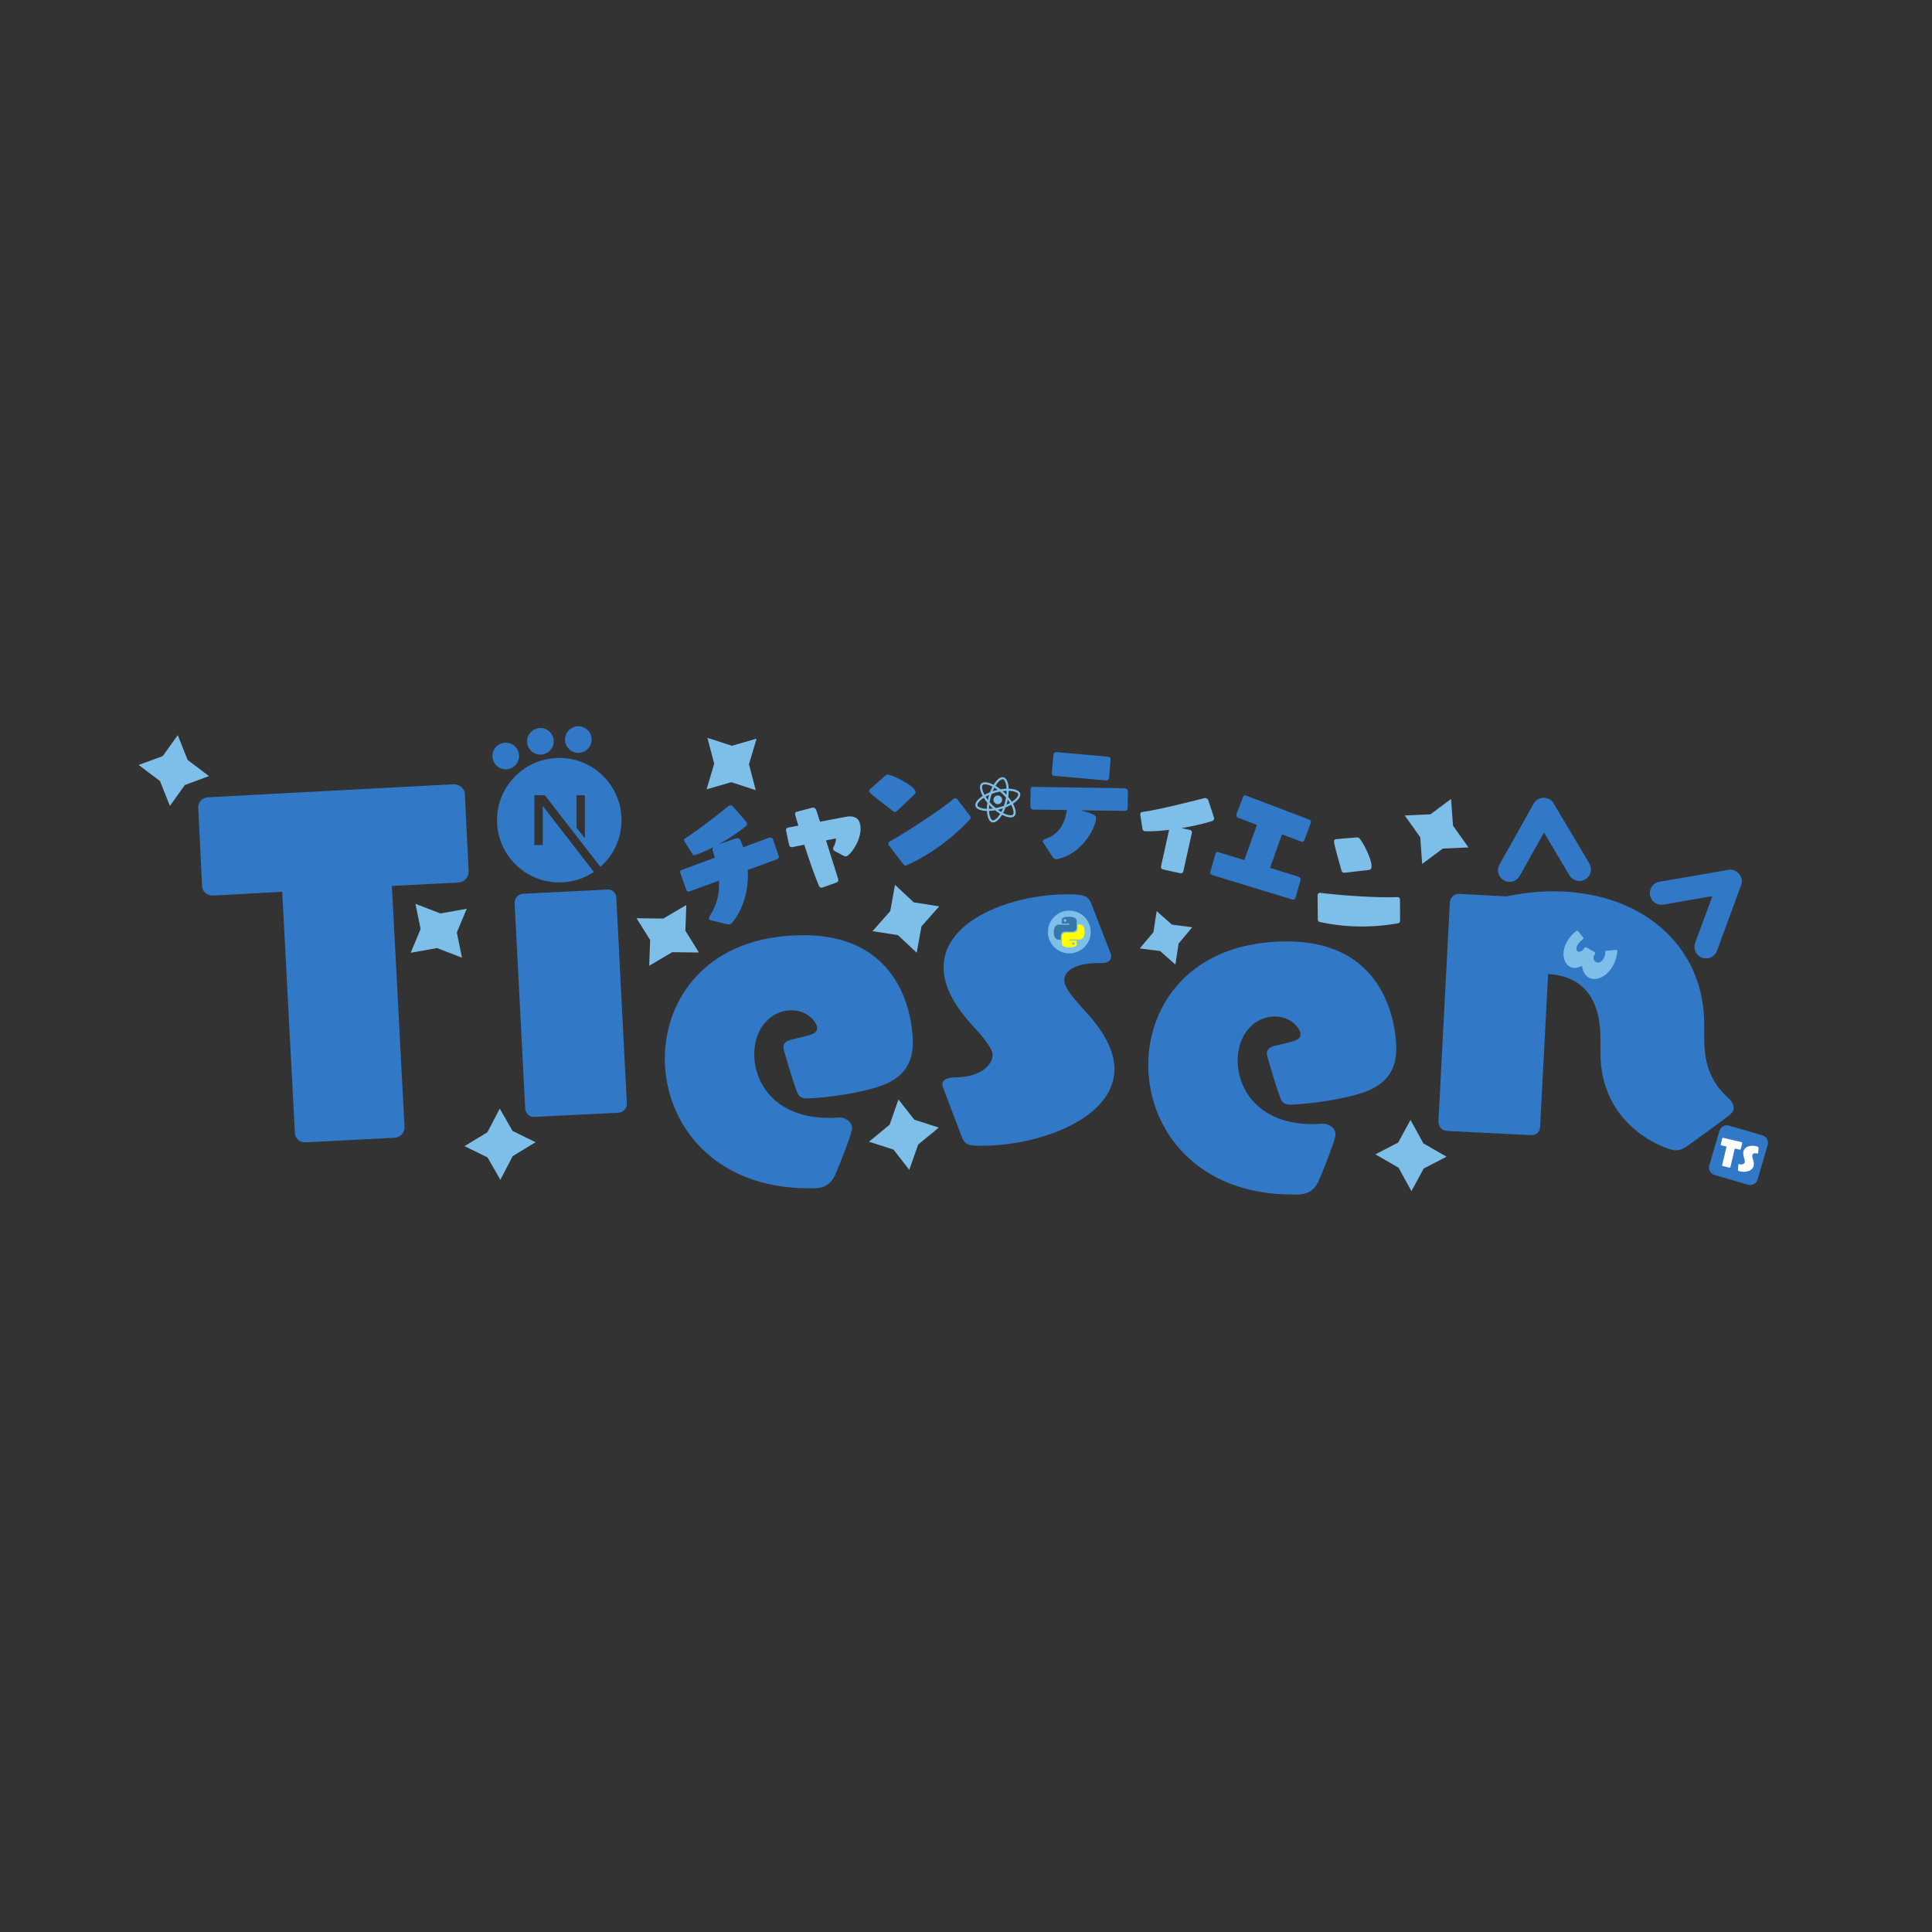 <?xml version="1.0" encoding="utf-8"?>
<!-- Generator: Adobe Illustrator 27.0.1, SVG Export Plug-In . SVG Version: 6.00 Build 0)  -->
<svg version="1.1" id="Layer_1" xmlns="http://www.w3.org/2000/svg" xmlns:xlink="http://www.w3.org/1999/xlink" x="0px" y="0px"
	 viewBox="0 0 1000 1000" style="enable-background:new 0 0 1000 1000;" xml:space="preserve">
<rect x="0" y="0" width="1000" height="1000" fill="#333333" stroke="none"/>
<style type="text/css">
	.st0{fill:#3178C6;}
	.st1{fill:none;}
	.st2{fill:#7DBFE8;}
	.st3{fill:#FFFFFF;}
	.st4{fill:#3776AB;}
	.st5{fill:#FFFF00;}
	.st6{fill:none;stroke:#3178C6;stroke-width:12;stroke-linecap:round;stroke-miterlimit:10;}
</style>
<path class="st0" d="M158.08,591.27h-0.44c-2.84,0-5.02-2.4-5.02-5.02l-6.55-124.67l-35.81,1.97c-3.06,0-5.68-2.18-5.68-5.02
	l-1.96-40.39v-0.44c0-2.62,2.18-4.8,5.02-5.02l40.83-2.18l86.46-4.58c2.84,0,5.68,2.18,5.68,5.24l1.97,39.96
	c0,2.84-2.18,5.46-5.24,5.68l-34.5,1.75l6.55,124.89v0.22c0,2.84-2.4,5.02-5.02,5.24L158.08,591.27z"/>
<path class="st0" d="M276.64,578.11h-0.44c-2.4,0-4.15-1.96-4.37-4.37l-5.46-106.33c0-2.62,1.75-4.58,4.37-4.8l43.67-2.18h0.44
	c2.18,0,4.15,1.97,4.15,4.15l5.46,106.55v0.44c0,2.18-1.97,4.15-4.15,4.37L276.64,578.11z"/>
<path class="st0" d="M418.56,615.06c-49.56,0-74.45-33.84-74.45-67.03c0-31.22,22.05-63.97,71.83-63.97
	c54.15,0,56.55,48.25,56.55,55.46c0,10.04-4.15,18.34-17.03,22.71c-10.26,3.49-26.42,5.9-37.77,6.33c-3.49,0-4.58-1.53-5.46-4.15
	c-2.62-7.21-6.77-21.4-6.77-22.27c0-2.4,1.75-3.49,4.59-4.15c11.35-2.62,12.88-3.06,12.88-6.11c0-1.96-4.15-8.95-13.32-8.95
	c-10.48,0-19.21,9.17-19.21,22.71c0,15.5,11.35,32.97,38.65,32.97c1.53,0,3.28,0,4.8-0.22h0.44c3.06,0,6.77,1.96,6.77,5.68
	c0,2.18-5.68,17.03-8.95,24.45c-1.75,3.49-4.58,6.55-10.92,6.55H418.56z"/>
<path class="st0" d="M506.11,593.01c-4.8,0-6.99-0.87-8.3-4.58l-9.61-25.33c-0.22-0.66-0.44-1.31-0.44-1.75
	c0-3.27,4.37-3.71,6.99-3.71c12.88-0.22,19-6.33,19-11.57c0-2.84-2.84-6.33-5.89-10.26l-5.9-6.55
	c-9.61-10.92-13.54-20.31-13.54-28.6c0-24.67,35.59-37.77,64.19-37.77c8.52,0,10.7,0.87,12.23,4.8l9.83,25.33
	c0.44,0.87,0.44,1.53,0.44,2.18c0,2.4-2.4,3.28-5.24,3.28H569c-13.1,0-18.12,4.37-18.12,8.73c0,3.71,3.27,7.86,11.57,17.03
	c10.04,10.92,14.41,20.74,14.41,29.04c0,25.76-39.08,39.74-68.34,39.74H506.11z"/>
<path class="st0" d="M668.78,618.28c-49.56,0-74.45-33.84-74.45-67.03c0-31.22,22.05-63.97,71.83-63.97
	c54.15,0,56.55,48.25,56.55,55.46c0,10.04-4.15,18.34-17.03,22.71c-10.26,3.49-26.42,5.9-37.77,6.33c-3.49,0-4.58-1.53-5.46-4.15
	c-2.62-7.21-6.77-21.4-6.77-22.27c0-2.4,1.75-3.49,4.59-4.15c11.35-2.62,12.88-3.06,12.88-6.11c0-1.96-4.15-8.95-13.32-8.95
	c-10.48,0-19.21,9.17-19.21,22.71c0,15.5,11.35,32.97,38.65,32.97c1.53,0,3.28,0,4.8-0.22h0.44c3.06,0,6.77,1.96,6.77,5.68
	c0,2.18-5.68,17.03-8.95,24.45c-1.75,3.49-4.58,6.55-10.92,6.55H668.78z"/>
<path class="st0" d="M893.88,567.69c-8.95-8.3-11.79-18.12-11.79-30.35v-7.21c0-13.33-3.45-25.15-9.57-35.08
	c-0.22-0.16-0.41-0.35-0.51-0.57c-0.12-0.25-0.22-0.5-0.33-0.75c-13.25-20.35-38.01-32.38-67.54-32.38
	c-7.86,0-15.94,0.87-24.45,2.62l-24.45-1.31h-0.44c-2.18,0-4.15,1.97-4.37,4.37l-5.9,113.54c0,2.62,1.75,4.58,4.37,4.8l43.67,2.18
	h0.44c2.18,0,4.15-1.96,4.15-4.15l4.15-79.26c15.94,0.87,27.07,10.48,27.07,33.41v7.42c0,38.86,34.93,50.44,38.86,50.44
	c1.96,0,4.15-0.66,6.33-2.4c0,0,21.62-15.5,21.62-15.94c1.53-1.09,2.18-2.4,2.18-3.71C897.38,570.96,895.2,568.78,893.88,567.69z"/>
<g>
	<path class="st1" d="M351.55,487.08c0,0,67.57-46.11,181.24-47.7c113.68-1.59,189.99,58.83,189.99,58.83"/>
	<path class="st0" d="M387,450.31c1.22,16.4-7.61,27.46-8.87,27.99c-0.69,0.29-1.49,0.16-2.7-0.14l-7.7-1.87
		c-0.38-0.11-0.6-0.29-0.69-0.52c-0.22-0.52,0.08-1.25,0.48-1.9c3.76-5.79,4.95-11.91,4.63-18.07l-15.33,5.64
		c-0.57,0.24-1.25-0.08-1.49-0.65l-0.05-0.11l-3.14-8.81c-0.24-0.57-0.23-1.19,0.34-1.43l0.11-0.05l17.42-6.46
		c-0.34-1.28-0.74-2.53-1.16-3.84c-0.16-0.54-0.05-1.06,0.29-1.54c-1.78,0.89-3.59,1.73-5.37,2.49c-1.32,0.56-2.66,1.06-3.94,1.54
		c-0.46,0.19-1.01,0.16-1.29-0.33l-4.32-6.82l-0.05-0.11c-0.2-0.46-0.14-0.96,0.24-1.18c6.63-4.31,17.05-12.26,22.58-16.91
		c0.15-0.13,0.26-0.18,0.43-0.25c0.69-0.29,1.46-0.08,1.85,0.36l6.98,7.99c0.13,0.15,0.2,0.32,0.28,0.49
		c0.24,0.57,0.18,1.21-0.5,1.84c-3.85,3.19-8.74,6.49-14.02,9.35l8.61-2.98c1.31-0.42,2.24-0.14,2.73,1
		c0.49,1.15,0.92,2.32,1.29,3.51l13.39-4.95c0.71-0.24,1.7,0.02,1.97,0.65l3.08,8.84c0.27,0.63-0.11,1.33-0.74,1.6L387,450.31z"/>
	<path class="st2" d="M425.63,459.4l-0.12,0.03c-0.72,0.2-1.37-0.27-1.61-0.92c-2.02-4.55-5.05-13.28-7.63-21.29l-6.3,1.27
		c-0.74,0.14-1.32-0.35-1.5-1.01l-1.63-7.62c-0.12-0.68,0.29-1.31,0.89-1.47l0.12-0.03l5.34-1.01c-0.7-2.33-1.24-4.31-1.59-5.57
		c-0.1-0.62-0.06-1.4,0.66-1.6c1.38-0.38,5.98-1.51,8.2-2.11c0.96-0.26,1.75,0.49,1.97,1.07c0.07,0.24,0.86,2.67,2.01,6.17
		l13.81-2.61c2.41-0.4,5.83-0.17,6.83,3.49c2,7.33-4.87,16.44-6.91,17c-0.84,0.23-1.68-0.25-4.13-1.65
		c-1.33-0.61-2.6-1.23-2.79-1.95c-0.11-0.42,0.01-0.91,0.23-1.29c0.85-1.39,1.34-3.59,1.21-4.08c-0.07-0.24-0.19-0.21-0.37-0.16
		l-4.78,0.92c3.02,9.63,6.33,20.09,6.33,20.09c0.2,0.72-0.24,1.49-0.94,1.74L425.63,459.4z"/>
	<path class="st0" d="M464.71,419.36c-0.61,0.59-1.01,0.84-1.38,0.89c-0.43,0.06-0.78-0.2-1.28-0.57
		c-10.6-8.1-12.02-9.21-12.17-10.26c-0.04-0.31,0.04-0.57,0.32-0.8l7.47-6.68c0.49-0.51,1.06-0.91,1.68-1
		c1.79-0.26,14.09,5.65,14.55,8.85c0.07,0.49-0.06,0.89-0.5,1.33L464.71,419.36z M502.22,422.51c0.15,0.17,0.18,0.35,0.19,0.48
		c0.06,0.43-0.12,0.9-0.45,1.26c-9.83,10.35-20.78,18.22-32.53,23.56c-0.18,0.09-0.35,0.18-0.54,0.2c-0.43,0.06-0.9-0.12-1.21-0.52
		l-7.67-10.03c-0.09-0.18-0.18-0.35-0.2-0.54c-0.06-0.43,0.12-0.9,0.52-1.21c9.13-5.15,26.44-16.46,33.45-22.37
		c0.18-0.09,0.35-0.18,0.48-0.19c0.43-0.06,0.9,0.12,1.21,0.52L502.22,422.51z"/>
	<path class="st0" d="M559.42,419.41c7.6,2.16,8,2.81,7.91,4.12c-0.35,5.47-7.47,18.5-19.99,21.14c-0.25,0.05-0.51,0.09-0.69,0.08
		c-1-0.06-1.57-0.79-2.37-2.02l-4.32-6.64c-0.17-0.26-0.22-0.45-0.21-0.7c0.04-0.62,0.88-1.07,1.64-1.33
		c7.89-2.37,10.41-10.64,10.79-14.79l-17.52-0.23l-0.12-0.01c-0.68-0.04-1.2-0.7-1.22-1.39l0.13-9.04l0.01-0.19
		c0.04-0.68,0.32-1.17,1.01-1.12l47.63,0.7l0.12,0.01c0.68,0.04,1.58,0.72,1.6,1.41l-0.13,8.98l-0.01,0.12
		c-0.05,0.75-0.7,1.2-1.39,1.22L559.42,419.41z M572.5,403.95l-26.87-2.38c-0.68-0.04-1.27-0.64-1.23-1.33l0.01-0.12l0.86-9.62
		c0.11-0.74,0.77-1.26,1.51-1.21l26.87,2.38c0.68,0.04,1.27,0.64,1.22,1.39l-0.01,0.12l-0.86,9.62c-0.04,0.68-0.7,1.2-1.38,1.16
		L572.5,403.95z"/>
	<path class="st2" d="M601.87,449.99c-0.67-0.15-1.09-0.82-0.95-1.49l4.21-18.97c-8.46,1.05-12.6,0.71-12.66,0.7
		c-0.49-0.11-1.05-0.43-1.11-1.01l-1.15-7.46c-0.02-0.2-0.05-0.33-0.01-0.51c0.11-0.49,0.45-0.86,0.97-0.93
		c9.9-1.5,24.11-5.17,32.35-7.23c0.2-0.02,0.39-0.04,0.57,0c0.55,0.12,1.15,0.57,1.3,1.05l3.01,9.15c0.08,0.21,0.04,0.39,0,0.57
		c-0.11,0.49-0.53,0.97-1.01,1.11c-3.79,1.26-9.63,2.58-15.8,3.64l4.44,0.99c0.61,0.13,1.05,0.74,0.9,1.41l-4.46,20.06
		c-0.15,0.67-0.82,1.09-1.42,0.96L601.87,449.99z"/>
	<path class="st0" d="M627.28,452.88c-0.65-0.23-0.98-0.95-0.81-1.61l2.61-9.32c0.23-0.64,0.62-1.17,1.26-0.94l13.71,4.18
		l6.53-18.23l-9.9-3.75c-0.64-0.23-0.96-1.01-0.73-1.65l3.43-9.02c0.25-0.7,0.95-0.98,1.65-0.73l32.77,12.47
		c0.64,0.23,0.92,0.93,0.69,1.57l-3.39,9.1c-0.21,0.59-0.93,0.92-1.51,0.71l-0.12-0.04l-9.9-3.75l-6.21,17.35l14.65,4.52l0.12,0.04
		c0.59,0.21,1.22,1.03,1.05,1.7l-2.67,9.3l-0.04,0.12c-0.21,0.59-0.91,0.87-1.51,0.71L627.28,452.88z"/>
	<path class="st2" d="M724.69,476.71c0.02,0.22-0.07,0.39-0.13,0.5c-0.21,0.38-0.64,0.65-1.11,0.74
		c-14.08,2.37-27.56,2.08-40.16-0.7c-0.19-0.04-0.39-0.07-0.55-0.16c-0.38-0.21-0.64-0.64-0.65-1.14l-0.11-12.63
		c0.04-0.19,0.07-0.39,0.16-0.55c0.21-0.38,0.64-0.64,1.14-0.65c10.4,1.37,31.03,2.73,40.19,2.21c0.19,0.04,0.39,0.07,0.5,0.13
		c0.38,0.21,0.64,0.64,0.65,1.14L724.69,476.71z M696.59,451.66c-0.84,0.11-1.31,0.06-1.64-0.12c-0.38-0.21-0.51-0.63-0.68-1.22
		c-3.61-12.84-4.08-14.59-3.57-15.52c0.15-0.27,0.38-0.43,0.74-0.45l9.98-0.85c0.7-0.11,1.4-0.09,1.94,0.21
		c1.58,0.87,7.87,12.98,6.32,15.82c-0.24,0.44-0.58,0.67-1.2,0.76L696.59,451.66z"/>
</g>
<g>
	<path class="st0" d="M904.78,613.22l-17.32-5.06c-2.12-0.62-3.34-2.84-2.72-4.96l5.22-17.87c0.62-2.12,2.84-3.34,4.96-2.72
		l17.32,5.06c2.12,0.62,3.34,2.84,2.72,4.96l-5.22,17.87C909.12,612.62,906.9,613.84,904.78,613.22z"/>
	<g>
		<path class="st3" d="M891.68,603.54l-0.03-0.01c-0.21-0.06-0.32-0.29-0.26-0.49l2.27-9.58l-2.7-0.63
			c-0.23-0.07-0.37-0.29-0.31-0.5l0.75-3.1l0.01-0.03c0.06-0.2,0.27-0.32,0.48-0.27l3.07,0.72l6.5,1.52
			c0.21,0.06,0.37,0.29,0.3,0.52l-0.74,3.07c-0.06,0.21-0.28,0.37-0.51,0.32l-2.59-0.61l-2.27,9.59l0,0.02
			c-0.06,0.21-0.29,0.33-0.49,0.29L891.68,603.54z"/>
		<path class="st3" d="M899.76,602.91c-0.01-0.04,0.01-0.09,0.02-0.12c0.07-0.25,0.34-0.26,0.44-0.23l0.06,0.02
			c1.1,0.32,2.47,0.08,2.77-0.97c0.16-0.54,0.01-1.13-0.46-2.77c-0.36-1.22-0.38-2.23-0.15-3.04c0.76-2.61,4.1-3.23,6.82-2.44
			c0.63,0.18,0.93,0.35,0.93,0.72l-0.15,2.61c0,0.05-0.01,0.1-0.02,0.14c-0.08,0.26-0.35,0.29-0.45,0.26l-0.1-0.03
			c-1.05-0.31-2.15-0.2-2.43,0.74c-0.16,0.56,0.01,1.46,0.44,2.75c0.38,1.22,0.4,2.23,0.16,3.06c-0.8,2.74-4.49,3.42-7.29,2.61
			c-0.16-0.05-0.31-0.09-0.46-0.15c-0.21-0.06-0.35-0.3-0.34-0.53L899.76,602.91z"/>
	</g>
</g>
<path class="st0" d="M307.38,451.31c-5.12,3.43-11.28,5.43-17.9,5.43c-17.79,0-32.22-14.44-32.22-32.22s14.44-32.22,32.22-32.22
	s32.22,14.44,32.22,32.22c0,9.62-4.23,18.26-10.92,24.17l-28.77-37.06h-5.42v25.77h4.34v-20.26L307.38,451.31z M298.43,428.4
	l4.3,5.53v-22.3h-4.3C298.43,411.63,298.43,428.4,298.43,428.4z"/>
<path class="st2" d="M518.62,413.38c0.33,1.19-0.36,2.43-1.55,2.76c-1.19,0.33-2.43-0.36-2.76-1.55l0,0
	c-0.33-1.19,0.36-2.43,1.55-2.76C517.05,411.49,518.28,412.19,518.62,413.38L518.62,413.38z M518.29,402.35
	c-1.3,0.36-2.74,1.76-4.01,3.85c-2.16-1.11-4.12-1.55-5.42-1.19c-0.4,0.11-0.73,0.3-0.99,0.57c-1.11,1.14-0.74,3.6,0.78,6.4
	c-2.68,1.73-4.19,3.71-3.76,5.24c0.43,1.53,2.76,2.45,5.95,2.53c0.16,3.19,1.13,5.5,2.68,5.89c0.36,0.09,0.74,0.08,1.14-0.03
	c1.3-0.36,2.74-1.76,4.01-3.85c2.16,1.12,4.12,1.56,5.42,1.19c0.4-0.11,0.73-0.3,0.99-0.56c1.11-1.14,0.74-3.6-0.78-6.4
	c2.68-1.72,4.18-3.71,3.75-5.24c-0.43-1.53-2.76-2.45-5.95-2.53c-0.16-3.19-1.13-5.5-2.68-5.89
	C519.06,402.23,518.68,402.24,518.29,402.35L518.29,402.35z M518.58,403.4L518.58,403.4c0.22-0.05,0.41-0.06,0.57-0.02
	c0.75,0.19,1.42,1.51,1.7,3.38c0.07,0.46,0.12,0.95,0.15,1.46c-0.99,0.03-2.05,0.14-3.14,0.32c-0.88-0.7-1.76-1.3-2.62-1.81
	C516.37,404.87,517.6,403.68,518.58,403.4L518.58,403.4z M509.15,406.06c0.98-0.27,2.64,0.1,4.58,1.09
	c-0.47,0.88-0.91,1.85-1.29,2.9c-1.04,0.41-2,0.87-2.86,1.36c-0.24-0.44-0.45-0.88-0.63-1.3c-0.73-1.74-0.84-3.22-0.31-3.77
	C508.81,406.2,509,406.11,509.15,406.06L509.15,406.06z M514.69,407.68c0.57,0.33,1.15,0.71,1.73,1.14
	c-0.43,0.1-0.87,0.21-1.31,0.33c-0.44,0.12-0.88,0.26-1.3,0.4C514.08,408.88,514.38,408.26,514.69,407.68L514.69,407.68z
	 M515.41,410.21c0.71-0.2,1.43-0.37,2.15-0.5c0.55,0.45,1.1,0.94,1.64,1.48c0.53,0.52,1.03,1.05,1.51,1.6
	c-0.12,0.72-0.27,1.44-0.45,2.16c-0.19,0.74-0.4,1.45-0.63,2.12c-0.69,0.26-1.39,0.49-2.11,0.69c-0.71,0.2-1.43,0.36-2.15,0.5
	c-0.55-0.45-1.1-0.95-1.64-1.48c-0.53-0.52-1.03-1.05-1.51-1.6c0.11-0.72,0.27-1.44,0.45-2.16c0.19-0.74,0.4-1.45,0.63-2.12
	C513.99,410.64,514.69,410.41,515.41,410.21L515.41,410.21z M511.97,411.44c-0.13,0.43-0.26,0.87-0.37,1.31
	c-0.11,0.44-0.21,0.87-0.3,1.3c-0.43-0.56-0.83-1.13-1.18-1.7C510.71,412.04,511.33,411.73,511.97,411.44L511.97,411.44z
	 M518.98,409.48c0.7-0.09,1.38-0.15,2.04-0.17c0,0.66-0.04,1.35-0.12,2.04c-0.3-0.32-0.61-0.64-0.93-0.96
	C519.65,410.08,519.31,409.77,518.98,409.48L518.98,409.48z M522.12,409.3c0.51,0.01,1,0.05,1.46,0.11
	c1.87,0.25,3.21,0.88,3.42,1.62c0.2,0.74-0.62,1.98-2.09,3.16c-0.36,0.29-0.76,0.57-1.17,0.84c-0.53-0.85-1.15-1.71-1.87-2.58
	C522.03,411.35,522.11,410.3,522.12,409.3L522.12,409.3z M509.19,412.92c0.53,0.85,1.15,1.71,1.87,2.58
	c-0.16,1.1-0.24,2.16-0.25,3.15c-0.51-0.01-1-0.05-1.46-0.11c-1.87-0.24-3.21-0.88-3.42-1.62s0.61-1.98,2.08-3.16
	C508.37,413.48,508.77,413.2,509.19,412.92z M521.62,413.9c0.43,0.56,0.83,1.13,1.18,1.7c-0.58,0.32-1.19,0.64-1.84,0.92
	c0.13-0.43,0.26-0.86,0.37-1.31C521.43,414.77,521.53,414.33,521.62,413.9L521.62,413.9z M512.03,416.61
	c0.3,0.32,0.61,0.64,0.93,0.96c0.33,0.31,0.66,0.62,0.99,0.91c-0.7,0.09-1.38,0.15-2.04,0.17
	C511.91,417.99,511.95,417.3,512.03,416.61L512.03,416.61z M523.34,416.55c0.24,0.45,0.45,0.88,0.63,1.3
	c0.73,1.74,0.84,3.22,0.31,3.77c-0.12,0.13-0.29,0.21-0.51,0.28c-0.98,0.27-2.64-0.1-4.58-1.09c0.47-0.88,0.91-1.85,1.29-2.9
	C521.52,417.49,522.48,417.04,523.34,416.55L523.34,416.55z M511.93,419.75c0.99-0.03,2.05-0.14,3.14-0.33
	c0.88,0.7,1.76,1.3,2.62,1.81c-1.14,1.86-2.36,3.05-3.35,3.32c-0.21,0.05-0.41,0.06-0.57,0.02c-0.75-0.19-1.42-1.51-1.7-3.38
	C512,420.75,511.96,420.26,511.93,419.75L511.93,419.75z M516.5,419.14c0.43-0.1,0.87-0.21,1.31-0.33c0.44-0.12,0.88-0.26,1.3-0.4
	c-0.27,0.67-0.57,1.3-0.88,1.87C517.67,419.95,517.09,419.57,516.5,419.14z"/>
<g>
	<circle class="st2" cx="553.48" cy="482.4" r="11.07"/>
	<g>
		<path class="st4" d="M554.92,474.63l0.59,0.13l0.48,0.17l0.39,0.2l0.3,0.21l0.22,0.22l0.16,0.22l0.11,0.22l0.07,0.2l0.03,0.17
			l0.01,0.13l-0.01,0.09v3.52l-0.03,0.42l-0.09,0.36l-0.14,0.3l-0.17,0.25l-0.2,0.2l-0.22,0.16l-0.23,0.13l-0.23,0.09l-0.22,0.07
			l-0.2,0.05l-0.17,0.03l-0.14,0.01h-3.94l-0.46,0.03l-0.39,0.09l-0.33,0.15l-0.27,0.18l-0.22,0.21l-0.18,0.23l-0.13,0.24l-0.1,0.24
			l-0.07,0.23l-0.05,0.21l-0.03,0.18l-0.01,0.14v2.02h-1.47l-0.14-0.02l-0.18-0.05l-0.21-0.08l-0.23-0.12l-0.24-0.17l-0.24-0.24
			l-0.23-0.3l-0.21-0.39l-0.18-0.48l-0.14-0.58l-0.09-0.69l-0.03-0.81l0.04-0.8l0.11-0.69l0.16-0.57l0.21-0.47l0.24-0.38l0.26-0.29
			l0.28-0.22l0.28-0.16l0.26-0.11l0.24-0.07l0.21-0.03l0.16-0.01h0.11l0.04,0.01h5.38v-0.55h-3.85l-0.01-1.81l-0.01-0.24l0.03-0.22
			l0.07-0.2l0.11-0.18l0.16-0.17l0.2-0.15l0.25-0.13l0.29-0.12l0.34-0.1l0.38-0.08l0.42-0.07l0.47-0.04l0.51-0.03l0.55-0.01
			l0.84,0.03L554.92,474.63z M550.76,475.93l-0.15,0.22l-0.05,0.27l0.05,0.27l0.15,0.22l0.22,0.15l0.27,0.06l0.27-0.06l0.22-0.15
			l0.15-0.22l0.05-0.27l-0.05-0.27l-0.15-0.22l-0.22-0.15l-0.27-0.06l-0.27,0.06L550.76,475.93z"/>
		<path class="st5" d="M559.39,478.55l0.18,0.04l0.21,0.08l0.23,0.12l0.24,0.18l0.24,0.23l0.23,0.31l0.21,0.39l0.18,0.48l0.14,0.58
			l0.09,0.69l0.03,0.81l-0.04,0.81l-0.11,0.69l-0.16,0.57l-0.21,0.47l-0.24,0.38l-0.26,0.3l-0.28,0.22l-0.28,0.16l-0.26,0.11
			l-0.24,0.06l-0.21,0.03l-0.16,0.01l-0.11-0.01h-5.42v0.54h3.85l0.01,1.82l0.01,0.24l-0.03,0.22l-0.07,0.2l-0.11,0.19l-0.16,0.16
			l-0.2,0.16l-0.25,0.13l-0.29,0.11l-0.34,0.1l-0.38,0.09l-0.42,0.06l-0.47,0.05l-0.51,0.03l-0.55,0.01l-0.84-0.03l-0.71-0.09
			l-0.59-0.13l-0.48-0.16l-0.39-0.2l-0.3-0.22l-0.22-0.22l-0.16-0.22l-0.11-0.22l-0.07-0.2l-0.03-0.16l-0.01-0.13l0.01-0.09v-3.52
			l0.03-0.42l0.09-0.36l0.14-0.3l0.17-0.25l0.2-0.21l0.22-0.16l0.23-0.13l0.23-0.09l0.22-0.07l0.2-0.04l0.17-0.03l0.14-0.01
			l0.09-0.01h3.85l0.45-0.03l0.39-0.09l0.33-0.14l0.27-0.18l0.22-0.21l0.18-0.23l0.13-0.24l0.1-0.24l0.07-0.23l0.05-0.21l0.03-0.18
			l0.01-0.14v-2.02h1.38l0.09,0.01L559.39,478.55z M555.12,487.95l-0.15,0.22l-0.05,0.27l0.05,0.27l0.15,0.22l0.22,0.15l0.27,0.05
			l0.27-0.05l0.22-0.15l0.15-0.22l0.05-0.27l-0.05-0.27l-0.15-0.22l-0.22-0.15l-0.27-0.05l-0.27,0.05L555.12,487.95z"/>
	</g>
</g>
<g>
	<path class="st2" d="M819.34,485.03c0.31,0.37,0.26,0.71,0.1,0.94c-0.11,0.15-0.25,0.24-0.36,0.36c-2.93,2.27-3.97,5.02-2.52,6.02
		c0.79,0.55,2.21,0.25,3.39-1.46l0.05-0.08c0.21-0.31,0.67-0.7,1.19-0.42l4,2.29l0.13,0.09c0.46,0.32,0.49,0.71,0.19,1.15
		l-0.09,0.13c-1.22,1.76-0.46,3.16,0.44,3.78c1.35,0.94,2.84,0.2,3.87-1.28c0.83-1.2,1.29-2.73,1.18-3.6
		c-0.04-0.33-0.01-0.53,0.06-0.64c0.16-0.23,0.48-0.2,0.83-0.22l4.53-0.44c0.22-0.04,0.4,0.02,0.53,0.1
		c0.18,0.12,0.27,0.38,0.24,0.69c-0.34,3.54-1.53,6.56-3.14,8.88c-3.38,4.87-8.62,6.77-12.04,4.4c-1.53-1.06-2.67-2.95-3.14-5.8
		c-2.65,1.48-5,1.33-6.7,0.14c-3.26-2.26-4.15-8.27-0.2-13.96c0.99-1.43,2.27-2.84,3.89-4.13c0.37-0.31,0.58-0.35,0.81-0.19
		c0.13,0.09,0.24,0.25,0.44,0.46L819.34,485.03z"/>
</g>
<polygon class="st2" points="610.05,488.37 608.38,499.25 600.44,492.25 589.95,490.91 597.01,482.48 598.68,471.6 606.62,478.6 
	617.11,479.94 "/>
<polygon class="st2" points="476.96,479.48 474.48,493.1 464.75,484.02 451.59,481.97 460.78,471.61 463.25,457.99 472.99,467.07 
	486.14,469.13 "/>
<polygon class="st2" points="387.67,395.58 391.17,408.97 378.51,404.86 365.73,408.55 369.67,395.29 366.16,381.9 378.82,386.01 
	391.61,382.31 "/>
<polygon class="st2" points="752.06,427.32 760.06,438.62 746.77,439.23 736.1,447.19 735.12,433.39 727.12,422.09 740.41,421.48 
	751.08,413.52 "/>
<polygon class="st2" points="736.74,591.8 748.73,598.71 736.91,604.83 730.56,616.53 723.89,604.4 711.9,597.49 723.72,591.37 
	730.07,579.67 "/>
<polygon class="st2" points="475.23,592.44 470.65,605.51 462.45,595.02 449.78,590.94 460.47,582.14 465.04,569.08 473.24,579.56 
	485.91,583.64 "/>
<polygon class="st2" points="265.38,598.39 258.98,610.66 252.37,599.1 240.42,593.23 252.27,586.07 258.67,573.8 265.28,585.36 
	277.23,591.22 "/>
<polygon class="st2" points="226.21,490.72 212.59,493.14 217.7,480.85 215.04,467.81 227.95,472.8 241.58,470.38 236.46,482.67 
	239.12,495.71 "/>
<polygon class="st2" points="347.95,492.84 336.02,499.87 336.52,486.56 329.48,475.27 343.32,475.45 355.25,468.42 354.74,481.72 
	361.78,493.02 "/>
<polygon class="st2" points="97.13,393.37 108.18,401.7 95.69,406.32 87.94,417.14 82.82,404.28 71.77,395.94 84.26,391.33 
	92.01,380.51 "/>
<circle class="st0" cx="279.72" cy="383.72" r="6.89"/>
<circle class="st0" cx="261.77" cy="391.3" r="6.89"/>
<circle class="st0" cx="299.34" cy="382.79" r="6.89"/>
<g>
	<line class="st6" x1="781.36" y1="450.44" x2="799" y2="419"/>
	<line class="st6" x1="817.48" y1="449.99" x2="799.07" y2="419"/>
</g>
<g>
	<line class="st6" x1="859.94" y1="462.31" x2="895.47" y2="456.19"/>
	<line class="st6" x1="883.05" y1="490.08" x2="895.52" y2="456.25"/>
</g>
</svg>
